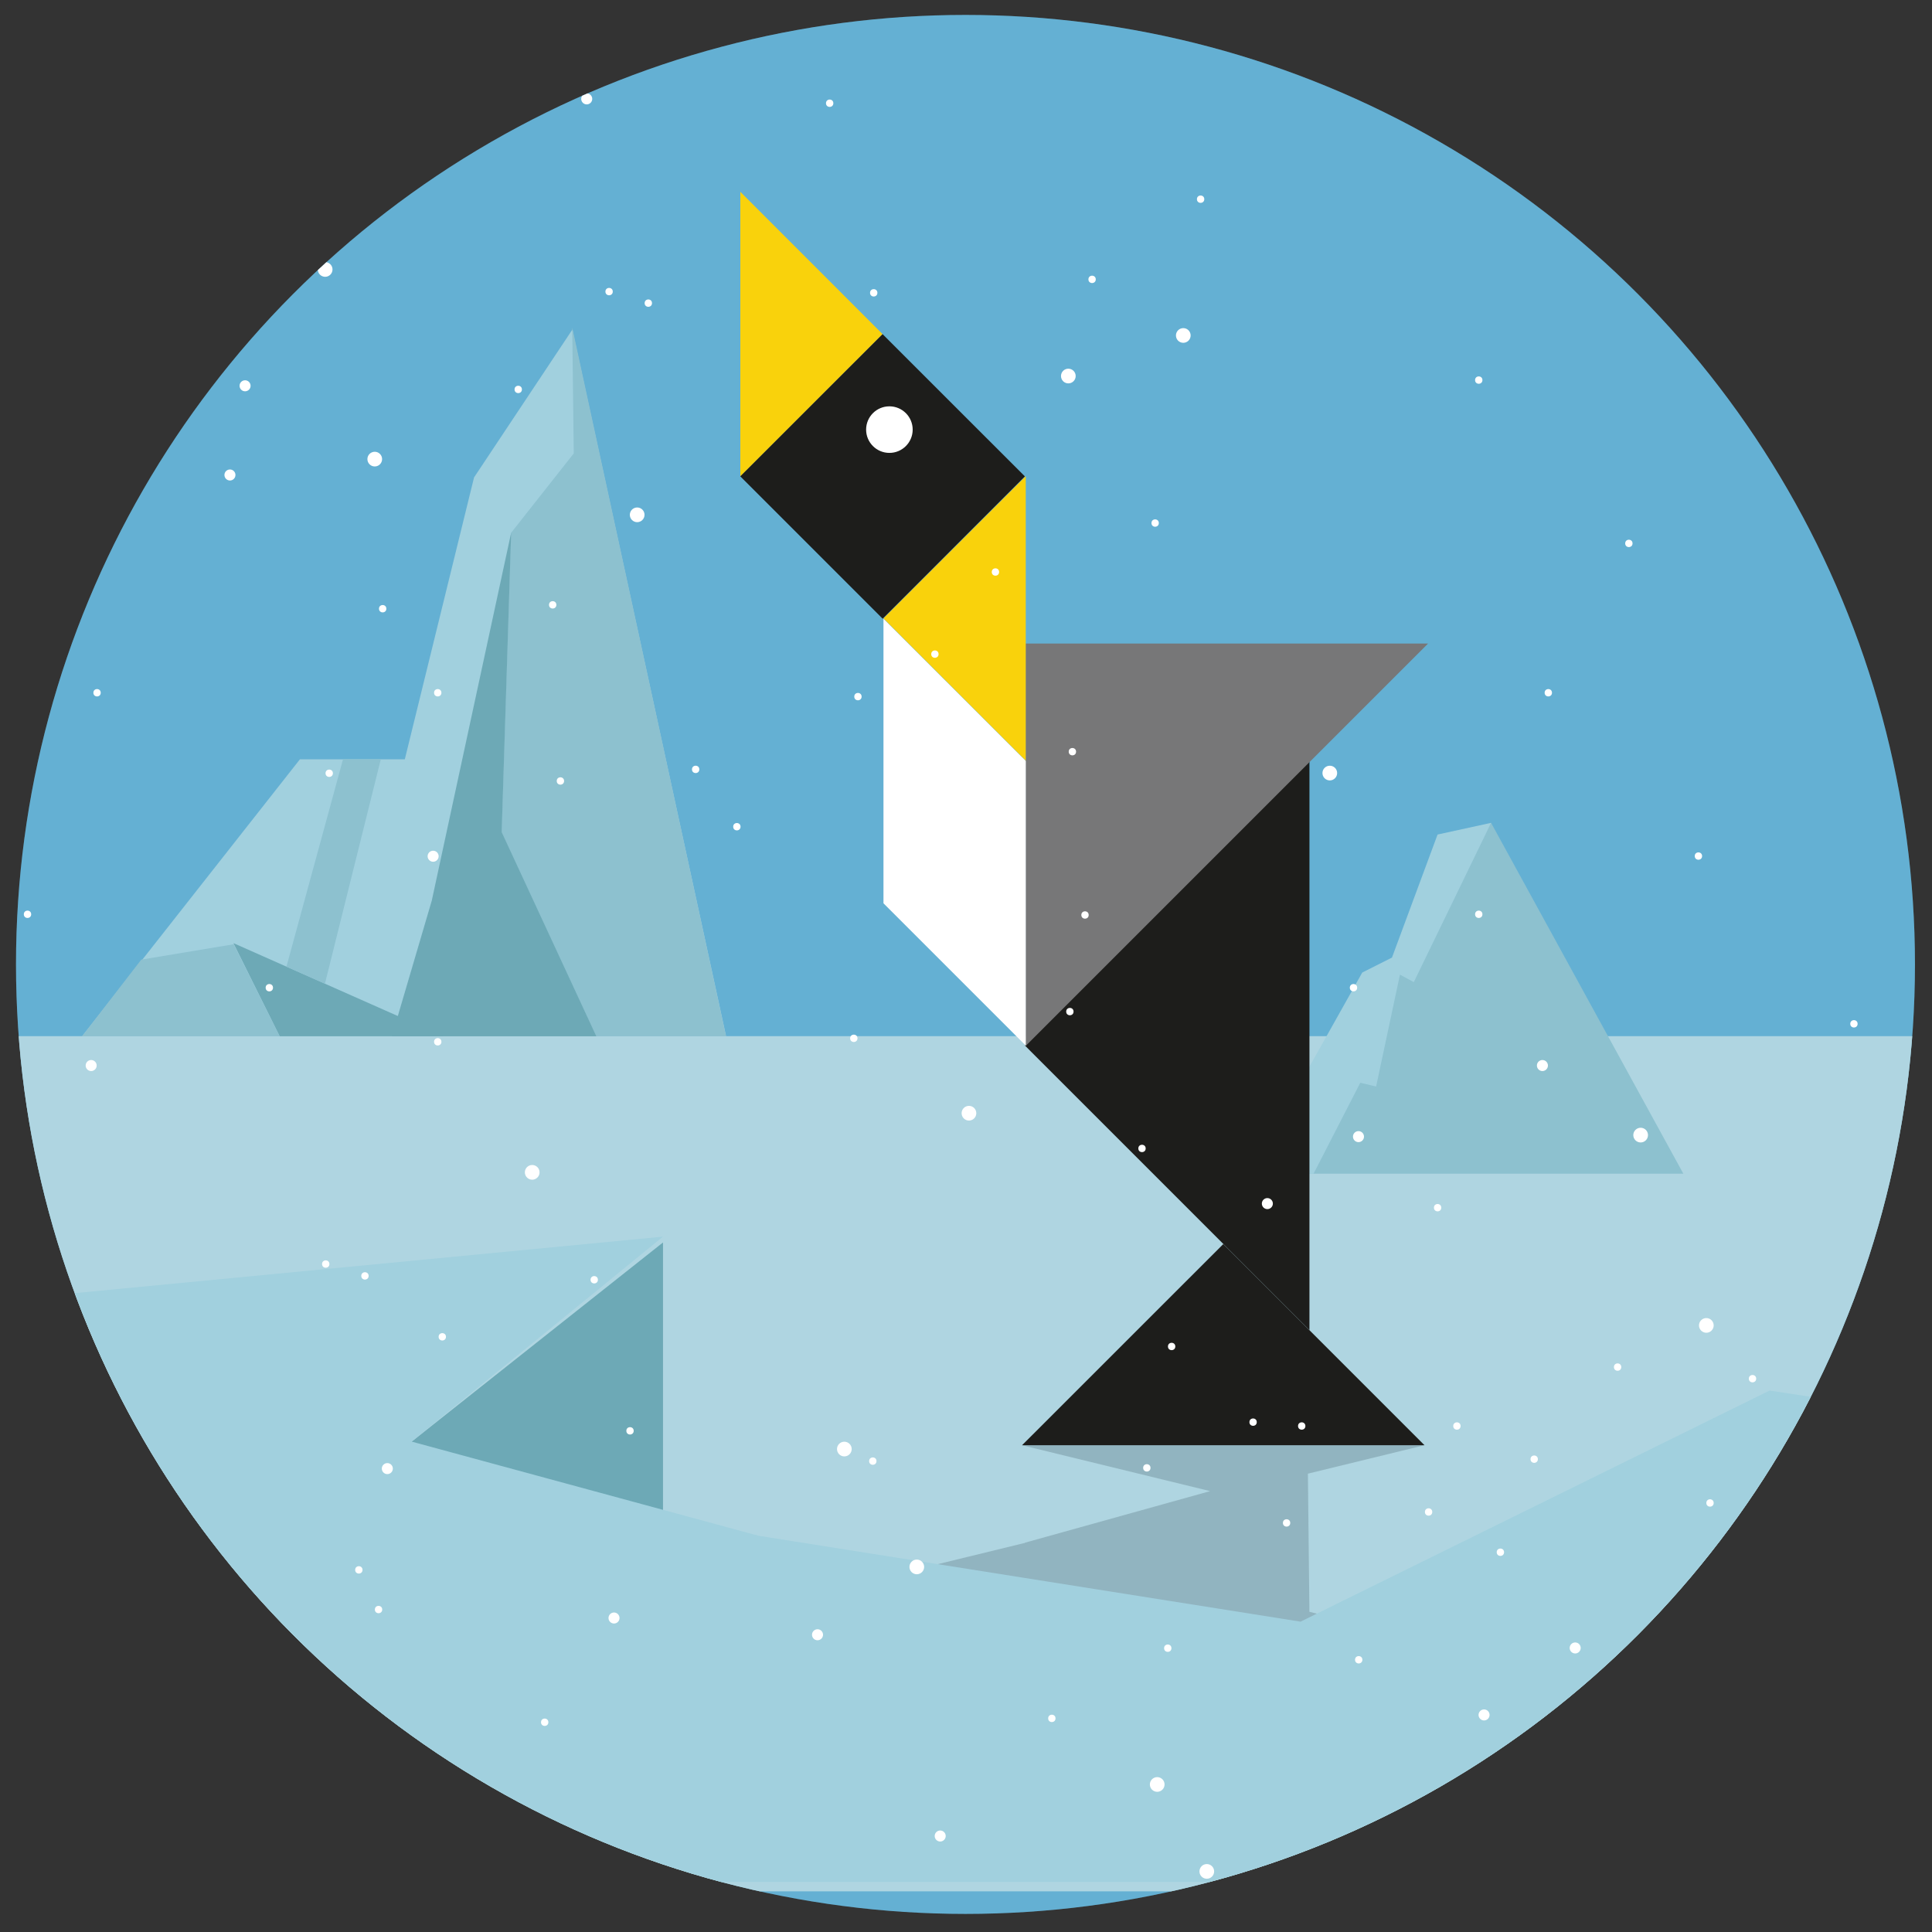 <svg xmlns="http://www.w3.org/2000/svg" id="tree" xmlns:xlink="http://www.w3.org/1999/xlink" viewBox="0 0 600 600"><rect x="0" y="0" width="600" height="600" fill="#333333" stroke="none"/><defs><style>.cls-1{fill:none;}.cls-12,.cls-2{fill:#fff;}.cls-3{fill:#d2e9e7;}.cls-4,.cls-9{fill:#1d1d1b;}.cls-10,.cls-11,.cls-12,.cls-4,.cls-9{fill-rule:evenodd;}.cls-4,.cls-8{opacity:0.2;mix-blend-mode:multiply;}.cls-5{fill:#7fb1b1;}.cls-6{fill:#c0e2e4;}.cls-7{fill:#a7cfd1;}.cls-8{fill:#238bca;stroke:#fff;stroke-width:1.65px;}.cls-18,.cls-8{stroke-miterlimit:10;}.cls-10{fill:#777778;}.cls-11{fill:#f9d20c;}.cls-13,.cls-14,.cls-15,.cls-16{mix-blend-mode:screen;}.cls-13{fill:url(#Unbenannter_Verlauf_16);}.cls-14{fill:url(#Unbenannter_Verlauf_16-2);}.cls-15{fill:url(#Unbenannter_Verlauf_16-3);}.cls-16{fill:url(#Unbenannter_Verlauf_16-4);}.cls-17{clip-path:url(#clip-path);}.cls-18{fill:#74bad6;stroke:#000;}</style><radialGradient id="Unbenannter_Verlauf_16" cx="17.06" cy="-109400.73" r="17.06" gradientTransform="matrix(1 0 0 .1 0 7664.2)" gradientUnits="userSpaceOnUse"><stop offset="0" stop-color="#fff"/><stop offset=".03" stop-color="#fff" stop-opacity=".9"/><stop offset=".1" stop-color="#fff" stop-opacity=".71"/><stop offset=".17" stop-color="#fff" stop-opacity=".54"/><stop offset=".24" stop-color="#fff" stop-opacity=".4"/><stop offset=".32" stop-color="#fff" stop-opacity=".27"/><stop offset=".41" stop-color="#fff" stop-opacity=".17"/><stop offset=".51" stop-color="#fff" stop-opacity=".1"/><stop offset=".62" stop-color="#fff" stop-opacity=".04"/><stop offset=".75" stop-color="#fff" stop-opacity=".01"/><stop offset="1" stop-color="#fff" stop-opacity="0"/></radialGradient><radialGradient id="Unbenannter_Verlauf_16-2" cx="7.67" cy="125744.3" r="17.06" gradientTransform="matrix(0 1 -.1 0 8806.6 9.4)" xlink:href="#Unbenannter_Verlauf_16"/><radialGradient id="Unbenannter_Verlauf_16-3" cx="-3391.81" cy="8148.38" r="7.98" gradientTransform="matrix(0 1 -.1 0 586.3 3408.8)" xlink:href="#Unbenannter_Verlauf_16"/><radialGradient id="Unbenannter_Verlauf_16-4" cx="8224.12" cy="174606.12" r="7.98" gradientTransform="matrix(-1 0 0 -.1 8241.2 12215.4)" xlink:href="#Unbenannter_Verlauf_16"/><clipPath id="clip-path"><circle cx="299.84" cy="299.51" r="294.87" class="cls-1"/></clipPath><symbol id="New_Symbol" data-name="New Symbol" viewBox="0 0 11.43 11.43"><circle cx="5.71" cy="5.71" r="5.71" class="cls-2"/></symbol><symbol id="pinguin" data-name="pinguin" viewBox="0 0 1065.61 1065.62"><path id="boden" d="M952.17 653.9v265.57h-839.3V653.9h839.3z" class="cls-3"/><path id="schatten" d="M496.64 854.15l44.03-10.73v-21.45l44.05-10.74-.13-.03 57.52-16.02-58.43-14.25h125l-36.2 8.83.47 42.9 36.83 8.98H584.86v12.48l.15.03-.13.04v.1l-.26-.07-43.77 10.68-44.18 10.78v-21.56z" class="cls-4"/><g id="eis"><path d="M472.2 844.74V717.96l-78.03 61.84-13.97 64.94h92z" class="cls-5"/><path d="M112.46 750.7l359.73-34.55-78.05 63.65 107.7 29.24 168.36 26.68 145.66-71.77 136.3 20.74v131.86H112.52l-.07-165.88z" class="cls-6"/></g><g id="berge"><path d="M291.8 653.9l67.65-86h32.57l21.5-87.53 30.52-45.9L491.8 653.9h-200z" class="cls-6"/><path d="M425.04 497.56l19.45-24.65-.48-39.1 47.75 220.1h-40.3l-29.4-63.36 2.94-92.96z" class="cls-7"/><path d="M400.4 611.77l24.64-114.2-2.94 92.95 29.4 63.4H388l12.4-42.15z" class="cls-5"/><path d="M338.8 625l14.35 28.9h50.82L338.8 625z" class="cls-5"/><path d="M310.14 630.13l28.73-4.78 14.28 28.56H291.8l18.34-23.75zm62.66-62.23h11.76l-17.35 69.7-11.95-5.3 17.57-64.4z" class="cls-7"/></g><g id="Ebene_1" data-name="Ebene 1"><path d="M729.37 587.64l59.7 108.95H663.5l65.87-108.98z" class="cls-7"/><path d="M698.6 629.45l14.15-38.18 16.62-3.63-24 49.47-4.3-2.33-7.4 34.75-4.92-1.17-14.52 28.27h-19.95l35.08-62.5 9.23-4.65z" class="cls-6"/></g><path id="color" d="M23.96 9.75h1003.82V1011.9H23.96z" class="cls-8"/><g id="pinguin-3" data-name="pinguin"><path d="M672.96 745.17V568.43L584.6 656.8l88.36 88.37z" class="cls-9"/><path d="M584.82 656.94L709.8 531.96h-125v124.98z" class="cls-10"/><path d="M496.22 391.68v88.37l44.18-44.18-44.18-44.2zm88.64 176.65v-88.37l-44.2 44.18 44.2 44.2z" class="cls-11"/><path d="M646.2 718.46l-62.5 62.48h125l-62.48-62.48z" class="cls-9"/><path d="M540.67 612.63l44.2 44.2v-88.4l-44.2-44.17v88.37z" class="cls-12"/><path d="M496.22 480.05l44.2 44.2 44.17-44.2-44.2-44.18-44.2 44.18z" class="cls-9"/><circle cx="542.51" cy="465.52" r="7.23" class="cls-2"/></g><g id="schnee"><g id="nieve"><use width="11.42" height="11.42" transform="matrix(.4 0 0 .4 315.5 111.8)" xlink:href="#New_Symbol"/><use width="11.42" height="11.42" transform="matrix(.4 0 0 .4 516 74.6)" xlink:href="#New_Symbol"/><use width="11.42" height="11.42" transform="matrix(.3 0 0 .3 623.3 80.3)" xlink:href="#New_Symbol"/><use width="11.42" height="11.42" transform="matrix(.4 0 0 .4 538.5 111.2)" xlink:href="#New_Symbol"/><use width="11.42" height="11.42" transform="matrix(.4 0 0 .4 731.4 49.3)" xlink:href="#New_Symbol"/><use width="11.42" height="11.42" transform="matrix(.2 0 0 .2 325.4 109.2)" xlink:href="#New_Symbol"/><use width="11.42" height="11.42" transform="matrix(.2 0 0 .2 505.1 158.3)" xlink:href="#New_Symbol"/><use width="11.42" height="11.42" transform="matrix(.2 0 0 .2 438 144.1)" xlink:href="#New_Symbol"/><use width="11.42" height="11.42" transform="matrix(.2 0 0 .2 530.8 108.5)" xlink:href="#New_Symbol"/><use width="11.42" height="11.42" transform="matrix(.2 0 0 .2 402.3 89.4)" xlink:href="#New_Symbol"/><use width="11.42" height="11.42" transform="matrix(.2 0 0 .2 620 88)" xlink:href="#New_Symbol"/><use width="11.42" height="11.42" transform="matrix(.2 0 0 .2 445.6 106.5)" xlink:href="#New_Symbol"/><use width="11.42" height="11.42" transform="matrix(.2 0 0 .2 302.1 133.9)" xlink:href="#New_Symbol"/><use width="11.42" height="11.42" transform="matrix(.2 0 0 .2 349.4 119.4)" xlink:href="#New_Symbol"/><use width="11.42" height="11.42" transform="matrix(.2 0 0 .2 656.2 110.6)" xlink:href="#New_Symbol"/><use width="11.42" height="11.42" transform="matrix(.2 0 0 .2 684.3 62.5)" xlink:href="#New_Symbol"/><use width="11.42" height="11.42" transform="matrix(.3 0 0 .3 340.4 29.1)" xlink:href="#New_Symbol"/><use width="11.42" height="11.42" transform="matrix(.2 0 0 .2 439.2 50.5)" xlink:href="#New_Symbol"/><use width="11.42" height="11.42" transform="matrix(.2 0 0 .2 358.2 92.7)" xlink:href="#New_Symbol"/><use width="11.42" height="11.42" transform="matrix(.2 0 0 .2 397.6 119.4)" xlink:href="#New_Symbol"/><use width="11.42" height="11.42" transform="matrix(.2 0 0 .2 598.2 88.1)" xlink:href="#New_Symbol"/><use width="11.42" height="11.42" transform="matrix(.2 0 0 .2 632.7 27.5)" xlink:href="#New_Symbol"/><use width="11.42" height="11.42" transform="matrix(.2 0 0 .2 475.2 28.7)" xlink:href="#New_Symbol"/><use width="11.42" height="11.42" transform="matrix(.2 0 0 .2 379.9 46.8)" xlink:href="#New_Symbol"/><use width="11.42" height="11.42" transform="matrix(.2 0 0 .2 335.9 80.3)" xlink:href="#New_Symbol"/><use width="11.42" height="11.42" transform="matrix(.3 0 0 .3 547.4 54.1)" xlink:href="#New_Symbol"/><use width="11.42" height="11.42" transform="matrix(.3 0 0 .3 312.1 50)" xlink:href="#New_Symbol"/><use width="11.42" height="11.42" transform="matrix(.2 0 0 .2 412.7 120.6)" xlink:href="#New_Symbol"/></g><g id="nieve-2" data-name="nieve"><use width="11.42" height="11.42" transform="matrix(-.4 0 0 -.4 569.5 680.1)" xlink:href="#New_Symbol"/><use width="11.42" height="11.42" transform="matrix(-.4 0 0 -.4 553.3 821)" xlink:href="#New_Symbol"/><use width="11.42" height="11.42" transform="matrix(-.3 0 0 -.3 388.3 789.9)" xlink:href="#New_Symbol"/><use width="11.42" height="11.42" transform="matrix(-.3 0 0 -.3 306.3 952.6)" xlink:href="#New_Symbol"/><use width="11.42" height="11.42" transform="matrix(-.4 0 0 -.4 530.8 784.4)" xlink:href="#New_Symbol"/><use width="11.42" height="11.42" transform="matrix(-.4 0 0 -.4 337.9 846.3)" xlink:href="#New_Symbol"/><use width="11.42" height="11.42" transform="matrix(-.2 0 0 -.2 743.9 786.4)" xlink:href="#New_Symbol"/><use width="11.42" height="11.42" transform="matrix(-.2 0 0 -.2 532.6 655.7)" xlink:href="#New_Symbol"/><use width="11.42" height="11.42" transform="matrix(-.2 0 0 -.2 631.3 751.4)" xlink:href="#New_Symbol"/><use width="11.42" height="11.42" transform="matrix(-.2 0 0 -.2 538.5 787)" xlink:href="#New_Symbol"/><use width="11.42" height="11.42" transform="matrix(-.2 0 0 -.2 667 806.2)" xlink:href="#New_Symbol"/><use width="11.42" height="11.42" transform="matrix(-.2 0 0 -.2 532.6 1020.6)" xlink:href="#New_Symbol"/><use width="11.42" height="11.42" transform="matrix(-.2 0 0 -.2 404.8 748.4)" xlink:href="#New_Symbol"/><use width="11.42" height="11.42" transform="matrix(-.2 0 0 -.2 623.6 789.1)" xlink:href="#New_Symbol"/><use width="11.42" height="11.42" transform="matrix(-.2 0 0 -.2 713.9 708.3)" xlink:href="#New_Symbol"/><use width="11.42" height="11.42" transform="matrix(-.2 0 0 -.2 719.9 776.1)" xlink:href="#New_Symbol"/><use width="11.42" height="11.42" transform="matrix(-.2 0 0 -.2 368.6 725.8)" xlink:href="#New_Symbol"/><use width="11.42" height="11.42" transform="matrix(-.2 0 0 -.2 385 833.1)" xlink:href="#New_Symbol"/><use width="11.42" height="11.42" transform="matrix(-.3 0 0 -.3 728.9 866.4)" xlink:href="#New_Symbol"/><use width="11.42" height="11.42" transform="matrix(-.2 0 0 -.2 630.1 845.1)" xlink:href="#New_Symbol"/><use width="11.42" height="11.42" transform="matrix(-.2 0 0 -.2 711.1 802.8)" xlink:href="#New_Symbol"/><use width="11.42" height="11.42" transform="matrix(-.2 0 0 -.2 671.7 776.1)" xlink:href="#New_Symbol"/><use width="11.42" height="11.42" transform="matrix(-.2 0 0 -.2 463.1 777.6)" xlink:href="#New_Symbol"/><use width="11.42" height="11.42" transform="matrix(-.2 0 0 -.2 436.6 868.1)" xlink:href="#New_Symbol"/><use width="11.42" height="11.42" transform="matrix(-.2 0 0 -.2 594.1 866.9)" xlink:href="#New_Symbol"/><use width="11.42" height="11.42" transform="matrix(-.2 0 0 -.2 689.4 848.7)" xlink:href="#New_Symbol"/><use width="11.42" height="11.42" transform="matrix(-.2 0 0 -.2 733.4 815.3)" xlink:href="#New_Symbol"/><use width="11.42" height="11.42" transform="matrix(-.3 0 0 -.3 521.9 841.5)" xlink:href="#New_Symbol"/><use width="11.42" height="11.42" transform="matrix(-.3 0 0 -.3 757.2 845.6)" xlink:href="#New_Symbol"/><use width="11.42" height="11.42" transform="matrix(-.3 0 0 -.3 560 904)" xlink:href="#New_Symbol"/><use width="11.42" height="11.42" transform="matrix(-.3 0 0 -.3 399.3 915.1)" xlink:href="#New_Symbol"/><use width="11.42" height="11.42" transform="matrix(-.3 0 0 -.3 346.1 997.9)" xlink:href="#New_Symbol"/><use width="11.42" height="11.42" transform="matrix(-.3 0 0 -.3 458.7 836.3)" xlink:href="#New_Symbol"/><use width="11.42" height="11.42" transform="matrix(-.3 0 0 -.3 702.5 981.5)" xlink:href="#New_Symbol"/><use width="11.42" height="11.42" transform="matrix(-.3 0 0 -.3 645.6 997.9)" xlink:href="#New_Symbol"/><use width="11.42" height="11.42" transform="matrix(-.2 0 0 -.2 684.7 918)" xlink:href="#New_Symbol"/><use width="11.42" height="11.42" transform="matrix(-.2 0 0 -.2 562 995.5)" xlink:href="#New_Symbol"/><use width="11.42" height="11.42" transform="matrix(-.2 0 0 -.2 707.1 930.4)" xlink:href="#New_Symbol"/><use width="11.42" height="11.42" transform="matrix(-.3 0 0 -.3 730.8 960.7)" xlink:href="#New_Symbol"/><use width="11.42" height="11.42" transform="matrix(-.3 0 0 -.3 609.1 979.8)" xlink:href="#New_Symbol"/><use width="11.42" height="11.42" transform="matrix(-.3 0 0 -.3 742.9 999.6)" xlink:href="#New_Symbol"/><use width="11.42" height="11.42" transform="matrix(-.2 0 0 -.2 656.6 774.9)" xlink:href="#New_Symbol"/></g><g id="nieve-3" data-name="nieve"><use width="11.42" height="11.42" transform="matrix(.4 0 0 .4 741.2 361.3)" xlink:href="#New_Symbol"/><use width="11.42" height="11.42" transform="matrix(.4 0 0 .4 677 569.9)" xlink:href="#New_Symbol"/><use width="11.42" height="11.42" transform="matrix(.4 0 0 .4 328.8 343.2)" xlink:href="#New_Symbol"/><use width="11.42" height="11.42" transform="matrix(.4 0 0 .4 380.4 472.4)" xlink:href="#New_Symbol"/><use width="11.42" height="11.42" transform="matrix(.3 0 0 .3 743.6 661.3)" xlink:href="#New_Symbol"/><use width="11.42" height="11.42" transform="matrix(.3 0 0 .3 328 306.9)" xlink:href="#New_Symbol"/><use width="11.42" height="11.42" transform="matrix(.4 0 0 .4 429.3 693.9)" xlink:href="#New_Symbol"/><use width="11.42" height="11.42" transform="matrix(.4 0 0 .4 353.4 911)" xlink:href="#New_Symbol"/><use width="11.42" height="11.42" transform="matrix(.4 0 0 .4 631.5 434)" xlink:href="#New_Symbol"/><use width="11.42" height="11.42" transform="matrix(.4 0 0 .4 461.9 489.7)" xlink:href="#New_Symbol"/><use width="11.42" height="11.42" transform="matrix(.4 0 0 .4 720.8 302.1)" xlink:href="#New_Symbol"/><use width="11.42" height="11.42" transform="matrix(.4 0 0 .4 595.8 446.6)" xlink:href="#New_Symbol"/><use width="11.42" height="11.42" transform="matrix(.2 0 0 .2 310 785.7)" xlink:href="#New_Symbol"/><use width="11.42" height="11.42" transform="matrix(.2 0 0 .2 401.1 654.5)" xlink:href="#New_Symbol"/><use width="11.42" height="11.42" transform="matrix(.2 0 0 .2 558.3 586.5)" xlink:href="#New_Symbol"/><use width="11.42" height="11.42" transform="matrix(.2 0 0 .2 449.7 728.4)" xlink:href="#New_Symbol"/><use width="11.42" height="11.42" transform="matrix(.2 0 0 .2 376.6 818.5)" xlink:href="#New_Symbol"/><use width="11.42" height="11.42" transform="matrix(.2 0 0 .2 574.3 508.6)" xlink:href="#New_Symbol"/><use width="11.42" height="11.42" transform="matrix(.2 0 0 .2 436.8 518.8)" xlink:href="#New_Symbol"/><use width="11.42" height="11.42" transform="matrix(.2 0 0 .2 708.8 944.1)" xlink:href="#New_Symbol"/><use width="11.42" height="11.42" transform="matrix(.2 0 0 .2 520.8 946.6)" xlink:href="#New_Symbol"/><use width="11.42" height="11.42" transform="matrix(.2 0 0 .2 494 587.7)" xlink:href="#New_Symbol"/><use width="11.42" height="11.42" transform="matrix(.2 0 0 .2 384 520)" xlink:href="#New_Symbol"/><use width="11.42" height="11.42" transform="matrix(.2 0 0 .2 623.9 493.4)" xlink:href="#New_Symbol"/><use width="11.42" height="11.42" transform="matrix(.2 0 0 .2 724.4 449)" xlink:href="#New_Symbol"/><use width="11.42" height="11.42" transform="matrix(.2 0 0 .2 531.6 547.3)" xlink:href="#New_Symbol"/><use width="11.42" height="11.42" transform="matrix(.2 0 0 .2 480 286.7)" xlink:href="#New_Symbol"/><use width="11.42" height="11.42" transform="matrix(.2 0 0 .2 724.4 614.9)" xlink:href="#New_Symbol"/><use width="11.42" height="11.42" transform="matrix(.2 0 0 .2 555.5 534.1)" xlink:href="#New_Symbol"/><use width="11.42" height="11.42" transform="matrix(.3 0 0 .3 399.1 596.3)" xlink:href="#New_Symbol"/><use width="11.42" height="11.42" transform="matrix(.2 0 0 .2 481.2 569.9)" xlink:href="#New_Symbol"/><use width="11.42" height="11.42" transform="matrix(.2 0 0 .2 439.2 573.5)" xlink:href="#New_Symbol"/><use width="11.42" height="11.42" transform="matrix(.2 0 0 .2 367.4 571.1)" xlink:href="#New_Symbol"/><use width="11.42" height="11.42" transform="matrix(.2 0 0 .2 598.2 564.4)" xlink:href="#New_Symbol"/><use width="11.42" height="11.42" transform="matrix(.2 0 0 .2 685.5 637.7)" xlink:href="#New_Symbol"/><use width="11.42" height="11.42" transform="matrix(.2 0 0 .2 401.1 546.1)" xlink:href="#New_Symbol"/><use width="11.42" height="11.42" transform="matrix(.2 0 0 .2 426.1 451.9)" xlink:href="#New_Symbol"/><use width="11.42" height="11.42" transform="matrix(.2 0 0 .2 378.5 727.2)" xlink:href="#New_Symbol"/><use width="11.42" height="11.42" transform="matrix(.2 0 0 .2 536.5 421.9)" xlink:href="#New_Symbol"/><use width="11.42" height="11.42" transform="matrix(.3 0 0 .3 340.7 450.2)" xlink:href="#New_Symbol"/><use width="11.42" height="11.42" transform="matrix(.2 0 0 .2 348.8 637.7)" xlink:href="#New_Symbol"/></g><g id="nieve-4" data-name="nieve"><use width="11.42" height="11.42" transform="matrix(.4 0 0 .4 551.9 213.8)" xlink:href="#New_Symbol"/><use width="11.42" height="11.42" transform="matrix(.4 0 0 .4 334.7 166.2)" xlink:href="#New_Symbol"/><use width="11.42" height="11.42" transform="matrix(.4 0 0 .4 424.4 286.7)" xlink:href="#New_Symbol"/><use width="11.42" height="11.42" transform="matrix(.3 0 0 .3 511 207.7)" xlink:href="#New_Symbol"/><use width="11.42" height="11.42" transform="matrix(.3 0 0 .3 743.6 93.3)" xlink:href="#New_Symbol"/><use width="11.42" height="11.42" transform="matrix(.4 0 0 .4 635.1 146.6)" xlink:href="#New_Symbol"/><use width="11.42" height="11.42" transform="matrix(.4 0 0 .4 411.5 180.4)" xlink:href="#New_Symbol"/><use width="11.42" height="11.42" transform="matrix(.4 0 0 .4 528.4 154.6)" xlink:href="#New_Symbol"/><use width="11.42" height="11.42" transform="matrix(.4 0 0 .4 426.8 207.4)" xlink:href="#New_Symbol"/><use width="11.42" height="11.42" transform="matrix(.4 0 0 .4 649.4 195.3)" xlink:href="#New_Symbol"/><use width="11.42" height="11.42" transform="matrix(.2 0 0 .2 313.8 237.4)" xlink:href="#New_Symbol"/><use width="11.42" height="11.42" transform="matrix(.2 0 0 .2 452.1 266.6)" xlink:href="#New_Symbol"/><use width="11.42" height="11.42" transform="matrix(.2 0 0 .2 454.6 255.2)" xlink:href="#New_Symbol"/><use width="11.42" height="11.42" transform="matrix(.2 0 0 .2 380.4 270.3)" xlink:href="#New_Symbol"/><use width="11.42" height="11.42" transform="matrix(.2 0 0 .2 464.3 196.5)" xlink:href="#New_Symbol"/><use width="11.42" height="11.42" transform="matrix(.2 0 0 .2 406.4 235.8)" xlink:href="#New_Symbol"/><use width="11.42" height="11.42" transform="matrix(.2 0 0 .2 331.2 229.9)" xlink:href="#New_Symbol"/><use width="11.42" height="11.42" transform="matrix(.2 0 0 .2 340 279)" xlink:href="#New_Symbol"/><use width="11.42" height="11.42" transform="matrix(.2 0 0 .2 364.9 159.5)" xlink:href="#New_Symbol"/><use width="11.42" height="11.42" transform="matrix(.2 0 0 .2 707.6 286.7)" xlink:href="#New_Symbol"/><use width="11.42" height="11.42" transform="matrix(.2 0 0 .2 617.5 144.1)" xlink:href="#New_Symbol"/><use width="11.42" height="11.42" transform="matrix(.2 0 0 .2 576.9 208.3)" xlink:href="#New_Symbol"/><use width="11.42" height="11.42" transform="matrix(.2 0 0 .2 689.1 105.3)" xlink:href="#New_Symbol"/><use width="11.42" height="11.42" transform="matrix(.2 0 0 .2 607.4 181.6)" xlink:href="#New_Symbol"/><use width="11.42" height="11.42" transform="matrix(.2 0 0 .2 649.4 268.1)" xlink:href="#New_Symbol"/><use width="11.42" height="11.42" transform="matrix(.2 0 0 .2 720.7 248.1)" xlink:href="#New_Symbol"/><use width="11.42" height="11.42" transform="matrix(.2 0 0 .2 653.7 231.8)" xlink:href="#New_Symbol"/><use width="11.42" height="11.42" transform="matrix(.3 0 0 .3 374.7 300.5)" xlink:href="#New_Symbol"/><use width="11.42" height="11.42" transform="matrix(.2 0 0 .2 591.4 227.6)" xlink:href="#New_Symbol"/><use width="11.42" height="11.42" transform="matrix(.2 0 0 .2 450.9 181.6)" xlink:href="#New_Symbol"/><use width="11.42" height="11.42" transform="matrix(.2 0 0 .2 372.4 196.5)" xlink:href="#New_Symbol"/><use width="11.42" height="11.42" transform="matrix(.2 0 0 .2 396.4 226.3)" xlink:href="#New_Symbol"/><use width="11.42" height="11.42" transform="matrix(.2 0 0 .2 528.9 328)" xlink:href="#New_Symbol"/><use width="11.42" height="11.42" transform="matrix(.2 0 0 .2 719.5 206.1)" xlink:href="#New_Symbol"/><use width="11.42" height="11.42" transform="matrix(.2 0 0 .2 749.5 290.4)" xlink:href="#New_Symbol"/><use width="11.42" height="11.42" transform="matrix(.2 0 0 .2 746 546.1)" xlink:href="#New_Symbol"/><use width="11.42" height="11.42" transform="matrix(.2 0 0 .2 362.7 298)" xlink:href="#New_Symbol"/><use width="11.42" height="11.42" transform="matrix(.2 0 0 .2 426.8 238.1)" xlink:href="#New_Symbol"/><use width="11.42" height="11.42" transform="matrix(.4 0 0 .4 623.4 884)" xlink:href="#New_Symbol"/><use width="11.42" height="11.42" transform="matrix(.4 0 0 .4 693.5 1015.8)" xlink:href="#New_Symbol"/><use width="11.42" height="11.42" transform="matrix(.4 0 0 .4 472.8 995.5)" xlink:href="#New_Symbol"/><use width="11.42" height="11.42" transform="matrix(.4 0 0 .4 638.8 911)" xlink:href="#New_Symbol"/><use width="11.42" height="11.42" transform="matrix(.2 0 0 .2 618.3 939.5)" xlink:href="#New_Symbol"/><use width="11.42" height="11.42" transform="matrix(.2 0 0 .2 608.3 930)" xlink:href="#New_Symbol"/><use width="11.42" height="11.42" transform="matrix(.2 0 0 .2 638.8 941.7)" xlink:href="#New_Symbol"/><use width="11.42" height="11.42" transform="matrix(.2 0 0 .2 350.1 184.1)" xlink:href="#New_Symbol"/><use width="11.42" height="11.42" transform="matrix(.3 0 0 .3 575.5 249.3)" xlink:href="#New_Symbol"/><use width="11.42" height="11.42" transform="matrix(.3 0 0 .3 509.4 165.3)" xlink:href="#New_Symbol"/><use width="11.42" height="11.42" transform="matrix(.2 0 0 .2 373.5 264.1)" xlink:href="#New_Symbol"/></g><g id="nieve-5" data-name="nieve"><use width="11.42" height="11.42" transform="matrix(.4 0 0 .4 158.3 554.4)" xlink:href="#New_Symbol"/><use width="11.42" height="11.42" transform="matrix(.4 0 0 .4 65.3 74.6)" xlink:href="#New_Symbol"/><use width="11.42" height="11.42" transform="matrix(.3 0 0 .3 172.7 80.3)" xlink:href="#New_Symbol"/><use width="11.42" height="11.42" transform="matrix(.4 0 0 .4 87.8 111.2)" xlink:href="#New_Symbol"/><use width="11.42" height="11.42" transform="matrix(.4 0 0 .4 280.8 49.3)" xlink:href="#New_Symbol"/><use width="11.42" height="11.42" transform="matrix(.2 0 0 .2 168.3 551.8)" xlink:href="#New_Symbol"/><use width="11.42" height="11.42" transform="matrix(.2 0 0 .2 54.4 158.3)" xlink:href="#New_Symbol"/><use width="11.42" height="11.42" transform="matrix(.2 0 0 .2 80.1 108.5)" xlink:href="#New_Symbol"/><use width="11.42" height="11.42" transform="matrix(.2 0 0 .2 169.3 88)" xlink:href="#New_Symbol"/><use width="11.42" height="11.42" transform="matrix(.2 0 0 .2 144.9 576.5)" xlink:href="#New_Symbol"/><use width="11.42" height="11.42" transform="matrix(.2 0 0 .2 192.2 562)" xlink:href="#New_Symbol"/><use width="11.42" height="11.42" transform="matrix(.2 0 0 .2 205.5 110.6)" xlink:href="#New_Symbol"/><use width="11.42" height="11.42" transform="matrix(.2 0 0 .2 233.6 62.5)" xlink:href="#New_Symbol"/><use width="11.42" height="11.42" transform="matrix(.2 0 0 .2 201.1 535.3)" xlink:href="#New_Symbol"/><use width="11.42" height="11.42" transform="matrix(.2 0 0 .2 147.5 88.1)" xlink:href="#New_Symbol"/><use width="11.42" height="11.42" transform="matrix(.2 0 0 .2 182 27.5)" xlink:href="#New_Symbol"/><use width="11.42" height="11.42" transform="matrix(.2 0 0 .2 24.5 28.7)" xlink:href="#New_Symbol"/><use width="11.42" height="11.42" transform="matrix(.3 0 0 .3 96.7 54.1)" xlink:href="#New_Symbol"/></g><g id="nieve-6" data-name="nieve"><use width="11.42" height="11.42" transform="matrix(-.4 0 0 -.4 118.8 680.1)" xlink:href="#New_Symbol"/><use width="11.42" height="11.42" transform="matrix(-.4 0 0 -.4 102.6 821)" xlink:href="#New_Symbol"/><use width="11.42" height="11.42" transform="matrix(-.4 0 0 -.4 80.1 784.4)" xlink:href="#New_Symbol"/><use width="11.42" height="11.42" transform="matrix(-.2 0 0 -.2 293.2 786.4)" xlink:href="#New_Symbol"/><use width="11.42" height="11.42" transform="matrix(-.2 0 0 -.2 81.9 655.7)" xlink:href="#New_Symbol"/><use width="11.42" height="11.42" transform="matrix(-.2 0 0 -.2 180.6 751.4)" xlink:href="#New_Symbol"/><use width="11.42" height="11.42" transform="matrix(-.2 0 0 -.2 87.8 787)" xlink:href="#New_Symbol"/><use width="11.42" height="11.42" transform="matrix(-.2 0 0 -.2 216.3 806.2)" xlink:href="#New_Symbol"/><use width="11.42" height="11.42" transform="matrix(-.2 0 0 -.2 81.9 1020.6)" xlink:href="#New_Symbol"/><use width="11.42" height="11.42" transform="matrix(-.2 0 0 -.2 173 789.1)" xlink:href="#New_Symbol"/><use width="11.42" height="11.42" transform="matrix(-.2 0 0 -.2 263.2 708.3)" xlink:href="#New_Symbol"/><use width="11.42" height="11.42" transform="matrix(-.2 0 0 -.2 269.2 776.1)" xlink:href="#New_Symbol"/><use width="11.42" height="11.42" transform="matrix(-.2 0 0 -.2 175.4 714.9)" xlink:href="#New_Symbol"/><use width="11.42" height="11.42" transform="matrix(-.3 0 0 -.3 278.2 866.4)" xlink:href="#New_Symbol"/><use width="11.42" height="11.42" transform="matrix(-.2 0 0 -.2 179.4 845.1)" xlink:href="#New_Symbol"/><use width="11.42" height="11.42" transform="matrix(-.2 0 0 -.2 260.4 802.8)" xlink:href="#New_Symbol"/><use width="11.42" height="11.42" transform="matrix(-.2 0 0 -.2 221 776.1)" xlink:href="#New_Symbol"/><use width="11.42" height="11.42" transform="matrix(-.2 0 0 -.2 143.4 866.9)" xlink:href="#New_Symbol"/><use width="11.42" height="11.42" transform="matrix(-.2 0 0 -.2 238.7 848.7)" xlink:href="#New_Symbol"/><use width="11.42" height="11.42" transform="matrix(-.2 0 0 -.2 282.7 815.3)" xlink:href="#New_Symbol"/><use width="11.42" height="11.42" transform="matrix(-.3 0 0 -.3 71.2 841.5)" xlink:href="#New_Symbol"/><use width="11.42" height="11.42" transform="matrix(-.3 0 0 -.3 306.5 845.6)" xlink:href="#New_Symbol"/><use width="11.42" height="11.42" transform="matrix(-.3 0 0 -.3 109.3 904)" xlink:href="#New_Symbol"/><use width="11.42" height="11.42" transform="matrix(-.3 0 0 -.3 251.8 981.5)" xlink:href="#New_Symbol"/><use width="11.42" height="11.42" transform="matrix(-.3 0 0 -.3 194.9 997.9)" xlink:href="#New_Symbol"/><use width="11.42" height="11.42" transform="matrix(-.2 0 0 -.2 234 918)" xlink:href="#New_Symbol"/><use width="11.42" height="11.42" transform="matrix(-.2 0 0 -.2 111.3 995.5)" xlink:href="#New_Symbol"/><use width="11.42" height="11.42" transform="matrix(-.2 0 0 -.2 256.4 930.4)" xlink:href="#New_Symbol"/><use width="11.42" height="11.42" transform="matrix(-.3 0 0 -.3 280.1 960.7)" xlink:href="#New_Symbol"/><use width="11.42" height="11.42" transform="matrix(-.3 0 0 -.3 158.4 979.8)" xlink:href="#New_Symbol"/><use width="11.42" height="11.42" transform="matrix(-.3 0 0 -.3 292.2 999.6)" xlink:href="#New_Symbol"/><use width="11.42" height="11.42" transform="matrix(-.2 0 0 -.2 205.9 774.9)" xlink:href="#New_Symbol"/></g><g id="nieve-7" data-name="nieve"><use width="11.42" height="11.42" transform="matrix(.4 0 0 .4 290.5 361.3)" xlink:href="#New_Symbol"/><use width="11.42" height="11.42" transform="matrix(.4 0 0 .4 226.4 569.9)" xlink:href="#New_Symbol"/><use width="11.42" height="11.42" transform="matrix(.4 0 0 .4 138.8 452.2)" xlink:href="#New_Symbol"/><use width="11.42" height="11.42" transform="matrix(.4 0 0 .4 268.9 419.4)" xlink:href="#New_Symbol"/><use width="11.42" height="11.42" transform="matrix(.3 0 0 .3 292.9 661.3)" xlink:href="#New_Symbol"/><use width="11.42" height="11.42" transform="matrix(.3 0 0 .3 138.1 415.9)" xlink:href="#New_Symbol"/><use width="11.42" height="11.42" transform="matrix(.4 0 0 .4 107.7 728.4)" xlink:href="#New_Symbol"/><use width="11.42" height="11.42" transform="matrix(.4 0 0 .4 180.8 434)" xlink:href="#New_Symbol"/><use width="11.42" height="11.42" transform="matrix(.4 0 0 .4 365 413.5)" xlink:href="#New_Symbol"/><use width="11.42" height="11.42" transform="matrix(.4 0 0 .4 270.1 302.1)" xlink:href="#New_Symbol"/><use width="11.42" height="11.42" transform="matrix(.4 0 0 .4 104 469.9)" xlink:href="#New_Symbol"/><use width="11.42" height="11.42" transform="matrix(.2 0 0 .2 107.7 586.5)" xlink:href="#New_Symbol"/><use width="11.42" height="11.42" transform="matrix(.2 0 0 .2 123.6 508.6)" xlink:href="#New_Symbol"/><use width="11.42" height="11.42" transform="matrix(.2 0 0 .2 258.1 944.1)" xlink:href="#New_Symbol"/><use width="11.42" height="11.42" transform="matrix(.2 0 0 .2 70.1 946.6)" xlink:href="#New_Symbol"/><use width="11.42" height="11.42" transform="matrix(.2 0 0 .2 43.3 587.7)" xlink:href="#New_Symbol"/><use width="11.42" height="11.42" transform="matrix(.2 0 0 .2 272.5 467)" xlink:href="#New_Symbol"/><use width="11.42" height="11.42" transform="matrix(.2 0 0 .2 173.2 493.4)" xlink:href="#New_Symbol"/><use width="11.42" height="11.42" transform="matrix(.2 0 0 .2 273.7 449)" xlink:href="#New_Symbol"/><use width="11.42" height="11.42" transform="matrix(.2 0 0 .2 80.9 547.3)" xlink:href="#New_Symbol"/><use width="11.42" height="11.42" transform="matrix(.2 0 0 .2 29.3 286.7)" xlink:href="#New_Symbol"/><use width="11.42" height="11.42" transform="matrix(.2 0 0 .2 273.7 614.9)" xlink:href="#New_Symbol"/><use width="11.42" height="11.42" transform="matrix(.2 0 0 .2 82.1 453.1)" xlink:href="#New_Symbol"/><use width="11.42" height="11.42" transform="matrix(.3 0 0 .3 336 477.9)" xlink:href="#New_Symbol"/><use width="11.42" height="11.42" transform="matrix(.2 0 0 .2 30.5 569.9)" xlink:href="#New_Symbol"/><use width="11.42" height="11.42" transform="matrix(.2 0 0 .2 255.8 518.2)" xlink:href="#New_Symbol"/><use width="11.42" height="11.42" transform="matrix(.2 0 0 .2 68.9 597.1)" xlink:href="#New_Symbol"/><use width="11.42" height="11.42" transform="matrix(.2 0 0 .2 234.8 637.7)" xlink:href="#New_Symbol"/><use width="11.42" height="11.42" transform="matrix(.2 0 0 .2 289.5 493.2)" xlink:href="#New_Symbol"/><use width="11.42" height="11.42" transform="matrix(.2 0 0 .2 185.3 716.2)" xlink:href="#New_Symbol"/><use width="11.42" height="11.42" transform="matrix(.2 0 0 .2 85.8 421.9)" xlink:href="#New_Symbol"/><use width="11.42" height="11.42" transform="matrix(.3 0 0 .3 229.2 397.3)" xlink:href="#New_Symbol"/><use width="11.42" height="11.42" transform="matrix(.2 0 0 .2 155.6 626.8)" xlink:href="#New_Symbol"/></g><g id="nieve-8" data-name="nieve"><use width="11.42" height="11.42" transform="matrix(.4 0 0 .4 101.2 213.8)" xlink:href="#New_Symbol"/><use width="11.42" height="11.42" transform="matrix(.4 0 0 .4 144.8 275.2)" xlink:href="#New_Symbol"/><use width="11.42" height="11.42" transform="matrix(.3 0 0 .3 60.3 207.7)" xlink:href="#New_Symbol"/><use width="11.42" height="11.42" transform="matrix(.3 0 0 .3 292.9 93.3)" xlink:href="#New_Symbol"/><use width="11.42" height="11.42" transform="matrix(.4 0 0 .4 184.4 146.6)" xlink:href="#New_Symbol"/><use width="11.42" height="11.42" transform="matrix(.4 0 0 .4 221.6 289.4)" xlink:href="#New_Symbol"/><use width="11.42" height="11.42" transform="matrix(.4 0 0 .4 77.7 154.6)" xlink:href="#New_Symbol"/><use width="11.42" height="11.42" transform="matrix(.4 0 0 .4 198.8 195.3)" xlink:href="#New_Symbol"/><use width="11.42" height="11.42" transform="matrix(.2 0 0 .2 123.9 346.4)" xlink:href="#New_Symbol"/><use width="11.42" height="11.42" transform="matrix(.2 0 0 .2 190.5 379.2)" xlink:href="#New_Symbol"/><use width="11.42" height="11.42" transform="matrix(.2 0 0 .2 216.5 344.8)" xlink:href="#New_Symbol"/><use width="11.42" height="11.42" transform="matrix(.2 0 0 .2 141.3 338.8)" xlink:href="#New_Symbol"/><use width="11.42" height="11.42" transform="matrix(.2 0 0 .2 150.1 387.9)" xlink:href="#New_Symbol"/><use width="11.42" height="11.42" transform="matrix(.2 0 0 .2 207.8 602)" xlink:href="#New_Symbol"/><use width="11.42" height="11.42" transform="matrix(.2 0 0 .2 256.9 286.7)" xlink:href="#New_Symbol"/><use width="11.42" height="11.42" transform="matrix(.2 0 0 .2 166.8 144.1)" xlink:href="#New_Symbol"/><use width="11.42" height="11.42" transform="matrix(.2 0 0 .2 126.2 208.3)" xlink:href="#New_Symbol"/><use width="11.42" height="11.42" transform="matrix(.2 0 0 .2 238.4 105.3)" xlink:href="#New_Symbol"/><use width="11.42" height="11.42" transform="matrix(.2 0 0 .2 156.7 181.6)" xlink:href="#New_Symbol"/><use width="11.42" height="11.42" transform="matrix(.2 0 0 .2 198.7 268.1)" xlink:href="#New_Symbol"/><use width="11.42" height="11.42" transform="matrix(.2 0 0 .2 270.1 248.1)" xlink:href="#New_Symbol"/><use width="11.42" height="11.42" transform="matrix(.2 0 0 .2 203 231.8)" xlink:href="#New_Symbol"/><use width="11.42" height="11.42" transform="matrix(.3 0 0 .3 184.8 409.4)" xlink:href="#New_Symbol"/><use width="11.42" height="11.42" transform="matrix(.2 0 0 .2 140.8 227.6)" xlink:href="#New_Symbol"/><use width="11.42" height="11.42" transform="matrix(.2 0 0 .2 182.5 305.4)" xlink:href="#New_Symbol"/><use width="11.42" height="11.42" transform="matrix(.2 0 0 .2 206.5 335.3)" xlink:href="#New_Symbol"/><use width="11.42" height="11.42" transform="matrix(.2 0 0 .2 78.3 328)" xlink:href="#New_Symbol"/><use width="11.42" height="11.42" transform="matrix(.2 0 0 .2 268.8 206.1)" xlink:href="#New_Symbol"/><use width="11.42" height="11.42" transform="matrix(.2 0 0 .2 298.8 290.4)" xlink:href="#New_Symbol"/><use width="11.42" height="11.42" transform="matrix(.2 0 0 .2 295.3 546.1)" xlink:href="#New_Symbol"/><use width="11.42" height="11.42" transform="matrix(.2 0 0 .2 172.8 406.9)" xlink:href="#New_Symbol"/><use width="11.42" height="11.42" transform="matrix(.4 0 0 .4 172.8 884)" xlink:href="#New_Symbol"/><use width="11.42" height="11.42" transform="matrix(.4 0 0 .4 242.8 1015.8)" xlink:href="#New_Symbol"/><use width="11.42" height="11.42" transform="matrix(.4 0 0 .4 22.1 995.5)" xlink:href="#New_Symbol"/><use width="11.42" height="11.42" transform="matrix(.4 0 0 .4 188.1 911)" xlink:href="#New_Symbol"/><use width="11.42" height="11.42" transform="matrix(.2 0 0 .2 167.7 939.5)" xlink:href="#New_Symbol"/><use width="11.42" height="11.42" transform="matrix(.2 0 0 .2 157.6 930)" xlink:href="#New_Symbol"/><use width="11.42" height="11.42" transform="matrix(.2 0 0 .2 188.1 941.7)" xlink:href="#New_Symbol"/><use width="11.42" height="11.42" transform="matrix(.2 0 0 .2 160.1 293)" xlink:href="#New_Symbol"/><use width="11.42" height="11.42" transform="matrix(.3 0 0 .3 124.8 249.3)" xlink:href="#New_Symbol"/><use width="11.42" height="11.42" transform="matrix(.3 0 0 .3 58.7 165.3)" xlink:href="#New_Symbol"/><use width="11.42" height="11.42" transform="matrix(.2 0 0 .2 183.6 373.1)" xlink:href="#New_Symbol"/></g><g id="nieve-9" data-name="nieve"><use width="11.42" height="11.42" transform="matrix(-.4 0 0 -.4 924.1 765.8)" xlink:href="#New_Symbol"/><use width="11.42" height="11.42" transform="matrix(-.4 0 0 -.4 1003.3 973.5)" xlink:href="#New_Symbol"/><use width="11.42" height="11.42" transform="matrix(-.3 0 0 -.3 895.9 967.8)" xlink:href="#New_Symbol"/><use width="11.42" height="11.42" transform="matrix(-.4 0 0 -.4 980.8 937)" xlink:href="#New_Symbol"/><use width="11.42" height="11.42" transform="matrix(-.4 0 0 -.4 787.8 998.9)" xlink:href="#New_Symbol"/><use width="11.42" height="11.42" transform="matrix(-.2 0 0 -.2 914.2 768.4)" xlink:href="#New_Symbol"/><use width="11.42" height="11.42" transform="matrix(-.2 0 0 -.2 1014.2 889.9)" xlink:href="#New_Symbol"/><use width="11.42" height="11.42" transform="matrix(-.2 0 0 -.2 988.5 939.6)" xlink:href="#New_Symbol"/><use width="11.42" height="11.42" transform="matrix(-.2 0 0 -.2 599.7 647.4)" xlink:href="#New_Symbol"/><use width="11.42" height="11.42" transform="matrix(-.2 0 0 -.2 899.3 960.1)" xlink:href="#New_Symbol"/><use width="11.42" height="11.42" transform="matrix(-.2 0 0 -.2 1030.7 941.6)" xlink:href="#New_Symbol"/><use width="11.42" height="11.42" transform="matrix(-.2 0 0 -.2 937.5 743.6)" xlink:href="#New_Symbol"/><use width="11.42" height="11.42" transform="matrix(-.2 0 0 -.2 890.2 758.2)" xlink:href="#New_Symbol"/><use width="11.42" height="11.42" transform="matrix(-.2 0 0 -.2 863.1 937.5)" xlink:href="#New_Symbol"/><use width="11.42" height="11.42" transform="matrix(-.2 0 0 -.2 835 985.6)" xlink:href="#New_Symbol"/><use width="11.42" height="11.42" transform="matrix(-.3 0 0 -.3 661.6 707.6)" xlink:href="#New_Symbol"/><use width="11.42" height="11.42" transform="matrix(-.2 0 0 -.2 881.4 784.9)" xlink:href="#New_Symbol"/><use width="11.42" height="11.42" transform="matrix(-.2 0 0 -.2 604.4 617.4)" xlink:href="#New_Symbol"/><use width="11.42" height="11.42" transform="matrix(-.2 0 0 -.2 921.1 960)" xlink:href="#New_Symbol"/><use width="11.42" height="11.42" transform="matrix(-.2 0 0 -.2 886.6 1020.6)" xlink:href="#New_Symbol"/><use width="11.42" height="11.42" transform="rotate(180 522 509.7) scale(.2)" xlink:href="#New_Symbol"/><use width="11.42" height="11.42" transform="matrix(-.2 0 0 -.2 622.1 689.9)" xlink:href="#New_Symbol"/><use width="11.42" height="11.42" transform="matrix(-.2 0 0 -.2 903.7 797.3)" xlink:href="#New_Symbol"/><use width="11.42" height="11.42" transform="matrix(-.3 0 0 -.3 971.9 994)" xlink:href="#New_Symbol"/><use width="11.42" height="11.42" transform="matrix(-.3 0 0 -.3 689.9 686.8)" xlink:href="#New_Symbol"/></g><g id="nieve-10" data-name="nieve"><use width="11.42" height="11.42" transform="matrix(.4 0 0 .4 949.8 368)" xlink:href="#New_Symbol"/><use width="11.42" height="11.42" transform="matrix(.4 0 0 .4 965.9 227.2)" xlink:href="#New_Symbol"/><use width="11.42" height="11.42" transform="matrix(.3 0 0 .3 446.8 361.1)" xlink:href="#New_Symbol"/><use width="11.42" height="11.42" transform="matrix(.3 0 0 .3 954.8 355.8)" xlink:href="#New_Symbol"/><use width="11.42" height="11.42" transform="matrix(.4 0 0 .4 988.5 263.7)" xlink:href="#New_Symbol"/><use width="11.42" height="11.42" transform="matrix(.4 0 0 .4 497.2 304.6)" xlink:href="#New_Symbol"/><use width="11.42" height="11.42" transform="matrix(.2 0 0 .2 775.4 261.8)" xlink:href="#New_Symbol"/><use width="11.42" height="11.42" transform="matrix(.2 0 0 .2 986.7 392.4)" xlink:href="#New_Symbol"/><use width="11.42" height="11.42" transform="matrix(.2 0 0 .2 887.9 296.7)" xlink:href="#New_Symbol"/><use width="11.42" height="11.42" transform="matrix(.2 0 0 .2 980.8 261.1)" xlink:href="#New_Symbol"/><use width="11.42" height="11.42" transform="matrix(.2 0 0 .2 852.3 241.9)" xlink:href="#New_Symbol"/><use width="11.42" height="11.42" transform="matrix(.2 0 0 .2 986.7 27.5)" xlink:href="#New_Symbol"/><use width="11.42" height="11.42" transform="matrix(.2 0 0 .2 895.6 259.1)" xlink:href="#New_Symbol"/><use width="11.42" height="11.42" transform="matrix(.2 0 0 .2 805.4 339.9)" xlink:href="#New_Symbol"/><use width="11.42" height="11.42" transform="matrix(.2 0 0 .2 799.4 272)" xlink:href="#New_Symbol"/><use width="11.42" height="11.42" transform="matrix(.2 0 0 .2 466.5 425.1)" xlink:href="#New_Symbol"/><use width="11.42" height="11.42" transform="matrix(.2 0 0 .2 450.1 317.9)" xlink:href="#New_Symbol"/><use width="11.42" height="11.42" transform="matrix(.3 0 0 .3 790.4 181.7)" xlink:href="#New_Symbol"/><use width="11.42" height="11.42" transform="matrix(.2 0 0 .2 889.2 203)" xlink:href="#New_Symbol"/><use width="11.42" height="11.42" transform="matrix(.2 0 0 .2 808.2 245.3)" xlink:href="#New_Symbol"/><use width="11.42" height="11.42" transform="matrix(.2 0 0 .2 847.6 272)" xlink:href="#New_Symbol"/><use width="11.42" height="11.42" transform="matrix(.2 0 0 .2 925.2 181.3)" xlink:href="#New_Symbol"/><use width="11.42" height="11.42" transform="matrix(.2 0 0 .2 829.9 199.4)" xlink:href="#New_Symbol"/><use width="11.42" height="11.42" transform="matrix(.2 0 0 .2 785.8 232.9)" xlink:href="#New_Symbol"/><use width="11.42" height="11.42" transform="matrix(.3 0 0 .3 997.4 206.6)" xlink:href="#New_Symbol"/><use width="11.42" height="11.42" transform="matrix(.3 0 0 .3 762.1 202.5)" xlink:href="#New_Symbol"/><use width="11.42" height="11.42" transform="matrix(.3 0 0 .3 959.2 144.1)" xlink:href="#New_Symbol"/><use width="11.42" height="11.42" transform="matrix(.3 0 0 .3 861.9 393.3)" xlink:href="#New_Symbol"/><use width="11.42" height="11.42" transform="matrix(.3 0 0 .3 915 310.5)" xlink:href="#New_Symbol"/><use width="11.42" height="11.42" transform="matrix(.3 0 0 .3 816.8 66.6)" xlink:href="#New_Symbol"/><use width="11.42" height="11.42" transform="matrix(.3 0 0 .3 873.7 50.2)" xlink:href="#New_Symbol"/><use width="11.42" height="11.42" transform="matrix(.2 0 0 .2 834.6 130.2)" xlink:href="#New_Symbol"/><use width="11.42" height="11.42" transform="matrix(.2 0 0 .2 957.3 52.6)" xlink:href="#New_Symbol"/><use width="11.42" height="11.42" transform="matrix(.2 0 0 .2 812.2 117.8)" xlink:href="#New_Symbol"/><use width="11.42" height="11.42" transform="matrix(.3 0 0 .3 788.5 87.4)" xlink:href="#New_Symbol"/><use width="11.42" height="11.42" transform="matrix(.3 0 0 .3 910.1 68.3)" xlink:href="#New_Symbol"/><use width="11.42" height="11.42" transform="matrix(.3 0 0 .3 776.4 48.5)" xlink:href="#New_Symbol"/><use width="11.42" height="11.42" transform="matrix(.2 0 0 .2 862.7 273.2)" xlink:href="#New_Symbol"/></g><g id="nieve-11" data-name="nieve"><use width="11.42" height="11.42" transform="matrix(-.4 0 0 -.4 778.1 686.9)" xlink:href="#New_Symbol"/><use width="11.42" height="11.42" transform="matrix(-.4 0 0 -.4 842.2 478.2)" xlink:href="#New_Symbol"/><use width="11.42" height="11.42" transform="matrix(-.3 0 0 -.3 775.7 386.8)" xlink:href="#New_Symbol"/><use width="11.42" height="11.42" transform="matrix(-.4 0 0 -.4 907.8 397.4)" xlink:href="#New_Symbol"/><use width="11.42" height="11.42" transform="matrix(-.4 0 0 -.4 887.8 614.1)" xlink:href="#New_Symbol"/><use width="11.42" height="11.42" transform="matrix(-.4 0 0 -.4 798.5 746)" xlink:href="#New_Symbol"/><use width="11.42" height="11.42" transform="matrix(-.4 0 0 -.4 964.5 578.2)" xlink:href="#New_Symbol"/><use width="11.42" height="11.42" transform="matrix(-.2 0 0 -.2 525.1 365.3)" xlink:href="#New_Symbol"/><use width="11.42" height="11.42" transform="matrix(-.2 0 0 -.2 606.6 311.7)" xlink:href="#New_Symbol"/><use width="11.42" height="11.42" transform="matrix(-.2 0 0 -.2 960.9 461.6)" xlink:href="#New_Symbol"/><use width="11.42" height="11.42" transform="matrix(-.2 0 0 -.2 1020.8 305.7)" xlink:href="#New_Symbol"/><use width="11.42" height="11.42" transform="matrix(-.2 0 0 -.2 458.5 332.4)" xlink:href="#New_Symbol"/><use width="11.42" height="11.42" transform="matrix(-.2 0 0 -.2 945 539.5)" xlink:href="#New_Symbol"/><use width="11.42" height="11.42" transform="matrix(-.2 0 0 -.2 810.5 104)" xlink:href="#New_Symbol"/><use width="11.42" height="11.42" transform="matrix(-.2 0 0 -.2 998.5 101.5)" xlink:href="#New_Symbol"/><use width="11.42" height="11.42" transform="matrix(-.2 0 0 -.2 1025.3 460.4)" xlink:href="#New_Symbol"/><use width="11.42" height="11.42" transform="matrix(-.2 0 0 -.2 895.3 554.8)" xlink:href="#New_Symbol"/><use width="11.42" height="11.42" transform="matrix(-.2 0 0 -.2 794.9 599.1)" xlink:href="#New_Symbol"/><use width="11.42" height="11.42" transform="matrix(-.2 0 0 -.2 987.7 500.8)" xlink:href="#New_Symbol"/><use width="11.42" height="11.42" transform="matrix(-.2 0 0 -.2 1039.3 761.4)" xlink:href="#New_Symbol"/><use width="11.42" height="11.42" transform="matrix(-.2 0 0 -.2 794.9 433.2)" xlink:href="#New_Symbol"/><use width="11.42" height="11.42" transform="matrix(-.2 0 0 -.2 986.5 595)" xlink:href="#New_Symbol"/><use width="11.42" height="11.42" transform="matrix(-.2 0 0 -.2 1038 478.2)" xlink:href="#New_Symbol"/><use width="11.42" height="11.42" transform="matrix(-.2 0 0 -.2 640.3 395.1)" xlink:href="#New_Symbol"/><use width="11.42" height="11.42" transform="matrix(-.2 0 0 -.2 999.7 451)" xlink:href="#New_Symbol"/><use width="11.42" height="11.42" transform="matrix(-.2 0 0 -.2 833.7 410.4)" xlink:href="#New_Symbol"/><use width="11.42" height="11.42" transform="matrix(-.2 0 0 -.2 606.6 420)" xlink:href="#New_Symbol"/><use width="11.42" height="11.42" transform="matrix(-.2 0 0 -.2 456.6 423.8)" xlink:href="#New_Symbol"/><use width="11.42" height="11.42" transform="matrix(-.2 0 0 -.2 982.8 626.2)" xlink:href="#New_Symbol"/><use width="11.42" height="11.42" transform="matrix(-.2 0 0 -.2 658.9 328.4)" xlink:href="#New_Symbol"/></g><g id="nieve-12" data-name="nieve"><use width="11.42" height="11.42" transform="matrix(-.4 0 0 -.4 967.4 834.3)" xlink:href="#New_Symbol"/><use width="11.42" height="11.42" transform="matrix(-.4 0 0 -.4 904.9 711.3)" xlink:href="#New_Symbol"/><use width="11.42" height="11.42" transform="matrix(-.3 0 0 -.3 1008.3 840.5)" xlink:href="#New_Symbol"/><use width="11.42" height="11.42" transform="matrix(-.3 0 0 -.3 775.7 954.8)" xlink:href="#New_Symbol"/><use width="11.42" height="11.42" transform="matrix(-.4 0 0 -.4 884.1 901.5)" xlink:href="#New_Symbol"/><use width="11.42" height="11.42" transform="matrix(-.4 0 0 -.4 990.9 893.5)" xlink:href="#New_Symbol"/><use width="11.42" height="11.42" transform="matrix(-.4 0 0 -.4 869.8 852.9)" xlink:href="#New_Symbol"/><use width="11.42" height="11.42" transform="matrix(-.2 0 0 -.2 925.8 640.2)" xlink:href="#New_Symbol"/><use width="11.42" height="11.42" transform="matrix(-.2 0 0 -.2 908.4 647.7)" xlink:href="#New_Symbol"/><use width="11.42" height="11.42" transform="matrix(-.2 0 0 -.2 874.6 718.1)" xlink:href="#New_Symbol"/><use width="11.42" height="11.42" transform="matrix(-.2 0 0 -.2 811.7 761.4)" xlink:href="#New_Symbol"/><use width="11.42" height="11.42" transform="matrix(-.2 0 0 -.2 901.8 904)" xlink:href="#New_Symbol"/><use width="11.42" height="11.42" transform="matrix(-.2 0 0 -.2 942.4 839.9)" xlink:href="#New_Symbol"/><use width="11.42" height="11.42" transform="matrix(-.2 0 0 -.2 830.1 942.8)" xlink:href="#New_Symbol"/><use width="11.42" height="11.42" transform="matrix(-.2 0 0 -.2 911.8 866.5)" xlink:href="#New_Symbol"/><use width="11.42" height="11.42" transform="matrix(-.2 0 0 -.2 869.9 780)" xlink:href="#New_Symbol"/><use width="11.42" height="11.42" transform="matrix(-.2 0 0 -.2 798.5 800)" xlink:href="#New_Symbol"/><use width="11.42" height="11.42" transform="matrix(-.2 0 0 -.2 865.6 816.3)" xlink:href="#New_Symbol"/><use width="11.42" height="11.42" transform="matrix(-.2 0 0 -.2 927.8 820.6)" xlink:href="#New_Symbol"/><use width="11.42" height="11.42" transform="matrix(-.2 0 0 -.2 1002 789.3)" xlink:href="#New_Symbol"/><use width="11.42" height="11.42" transform="matrix(-.2 0 0 -.2 867.2 681.1)" xlink:href="#New_Symbol"/><use width="11.42" height="11.42" transform="matrix(-.2 0 0 -.2 843.2 651.2)" xlink:href="#New_Symbol"/><use width="11.42" height="11.42" transform="matrix(-.2 0 0 -.2 990.3 720.1)" xlink:href="#New_Symbol"/><use width="11.42" height="11.42" transform="matrix(-.2 0 0 -.2 799.7 842)" xlink:href="#New_Symbol"/><use width="11.42" height="11.42" transform="matrix(-.2 0 0 -.2 769.8 757.8)" xlink:href="#New_Symbol"/><use width="11.42" height="11.42" transform="matrix(-.2 0 0 -.2 773.3 502)" xlink:href="#New_Symbol"/><use width="11.42" height="11.42" transform="matrix(-.4 0 0 -.4 895.8 164.1)" xlink:href="#New_Symbol"/><use width="11.42" height="11.42" transform="matrix(-.4 0 0 -.4 825.7 32.3)" xlink:href="#New_Symbol"/><use width="11.42" height="11.42" transform="matrix(-.4 0 0 -.4 880.5 137.1)" xlink:href="#New_Symbol"/><use width="11.42" height="11.42" transform="matrix(-.2 0 0 -.2 900.9 108.7)" xlink:href="#New_Symbol"/><use width="11.42" height="11.42" transform="matrix(-.2 0 0 -.2 911 118.2)" xlink:href="#New_Symbol"/><use width="11.42" height="11.42" transform="matrix(-.2 0 0 -.2 880.5 106.4)" xlink:href="#New_Symbol"/><use width="11.42" height="11.42" transform="matrix(-.2 0 0 -.2 889.5 693.5)" xlink:href="#New_Symbol"/><use width="11.42" height="11.42" transform="matrix(-.3 0 0 -.3 943.8 798.8)" xlink:href="#New_Symbol"/><use width="11.42" height="11.42" transform="matrix(-.3 0 0 -.3 1009.9 882.9)" xlink:href="#New_Symbol"/></g></g><path d="M0 0h1065.6v1065.62H0z" class="cls-1"/></symbol><symbol id="star" data-name="star" viewBox="0 0 34.12 34.12"><ellipse cx="17.06" cy="17.06" class="cls-13" rx="17.06" ry="1.19"/><ellipse cx="17.06" cy="17.06" class="cls-14" rx="1.19" ry="17.06"/><ellipse cx="17.06" cy="17.06" class="cls-15" rx=".56" ry="7.98" transform="rotate(-45 17.1 17.1)"/><ellipse cx="17.06" cy="17.06" class="cls-16" rx="7.98" ry=".56" transform="rotate(-45 17.1 17.1)"/></symbol></defs><g class="cls-17"><path d="M-6.75-6.75h612.9v612.9H-6.75z" class="cls-18"/><use id="pinguin-4" width="1065.61" height="1065.62" data-name="pinguin" transform="translate(-266.3 -332.1)" xlink:href="#pinguin"/><use width="34.12" height="34.12" transform="matrix(4.2 0 0 4.2 95.8 104.2)" xlink:href="#star"/></g></svg>
